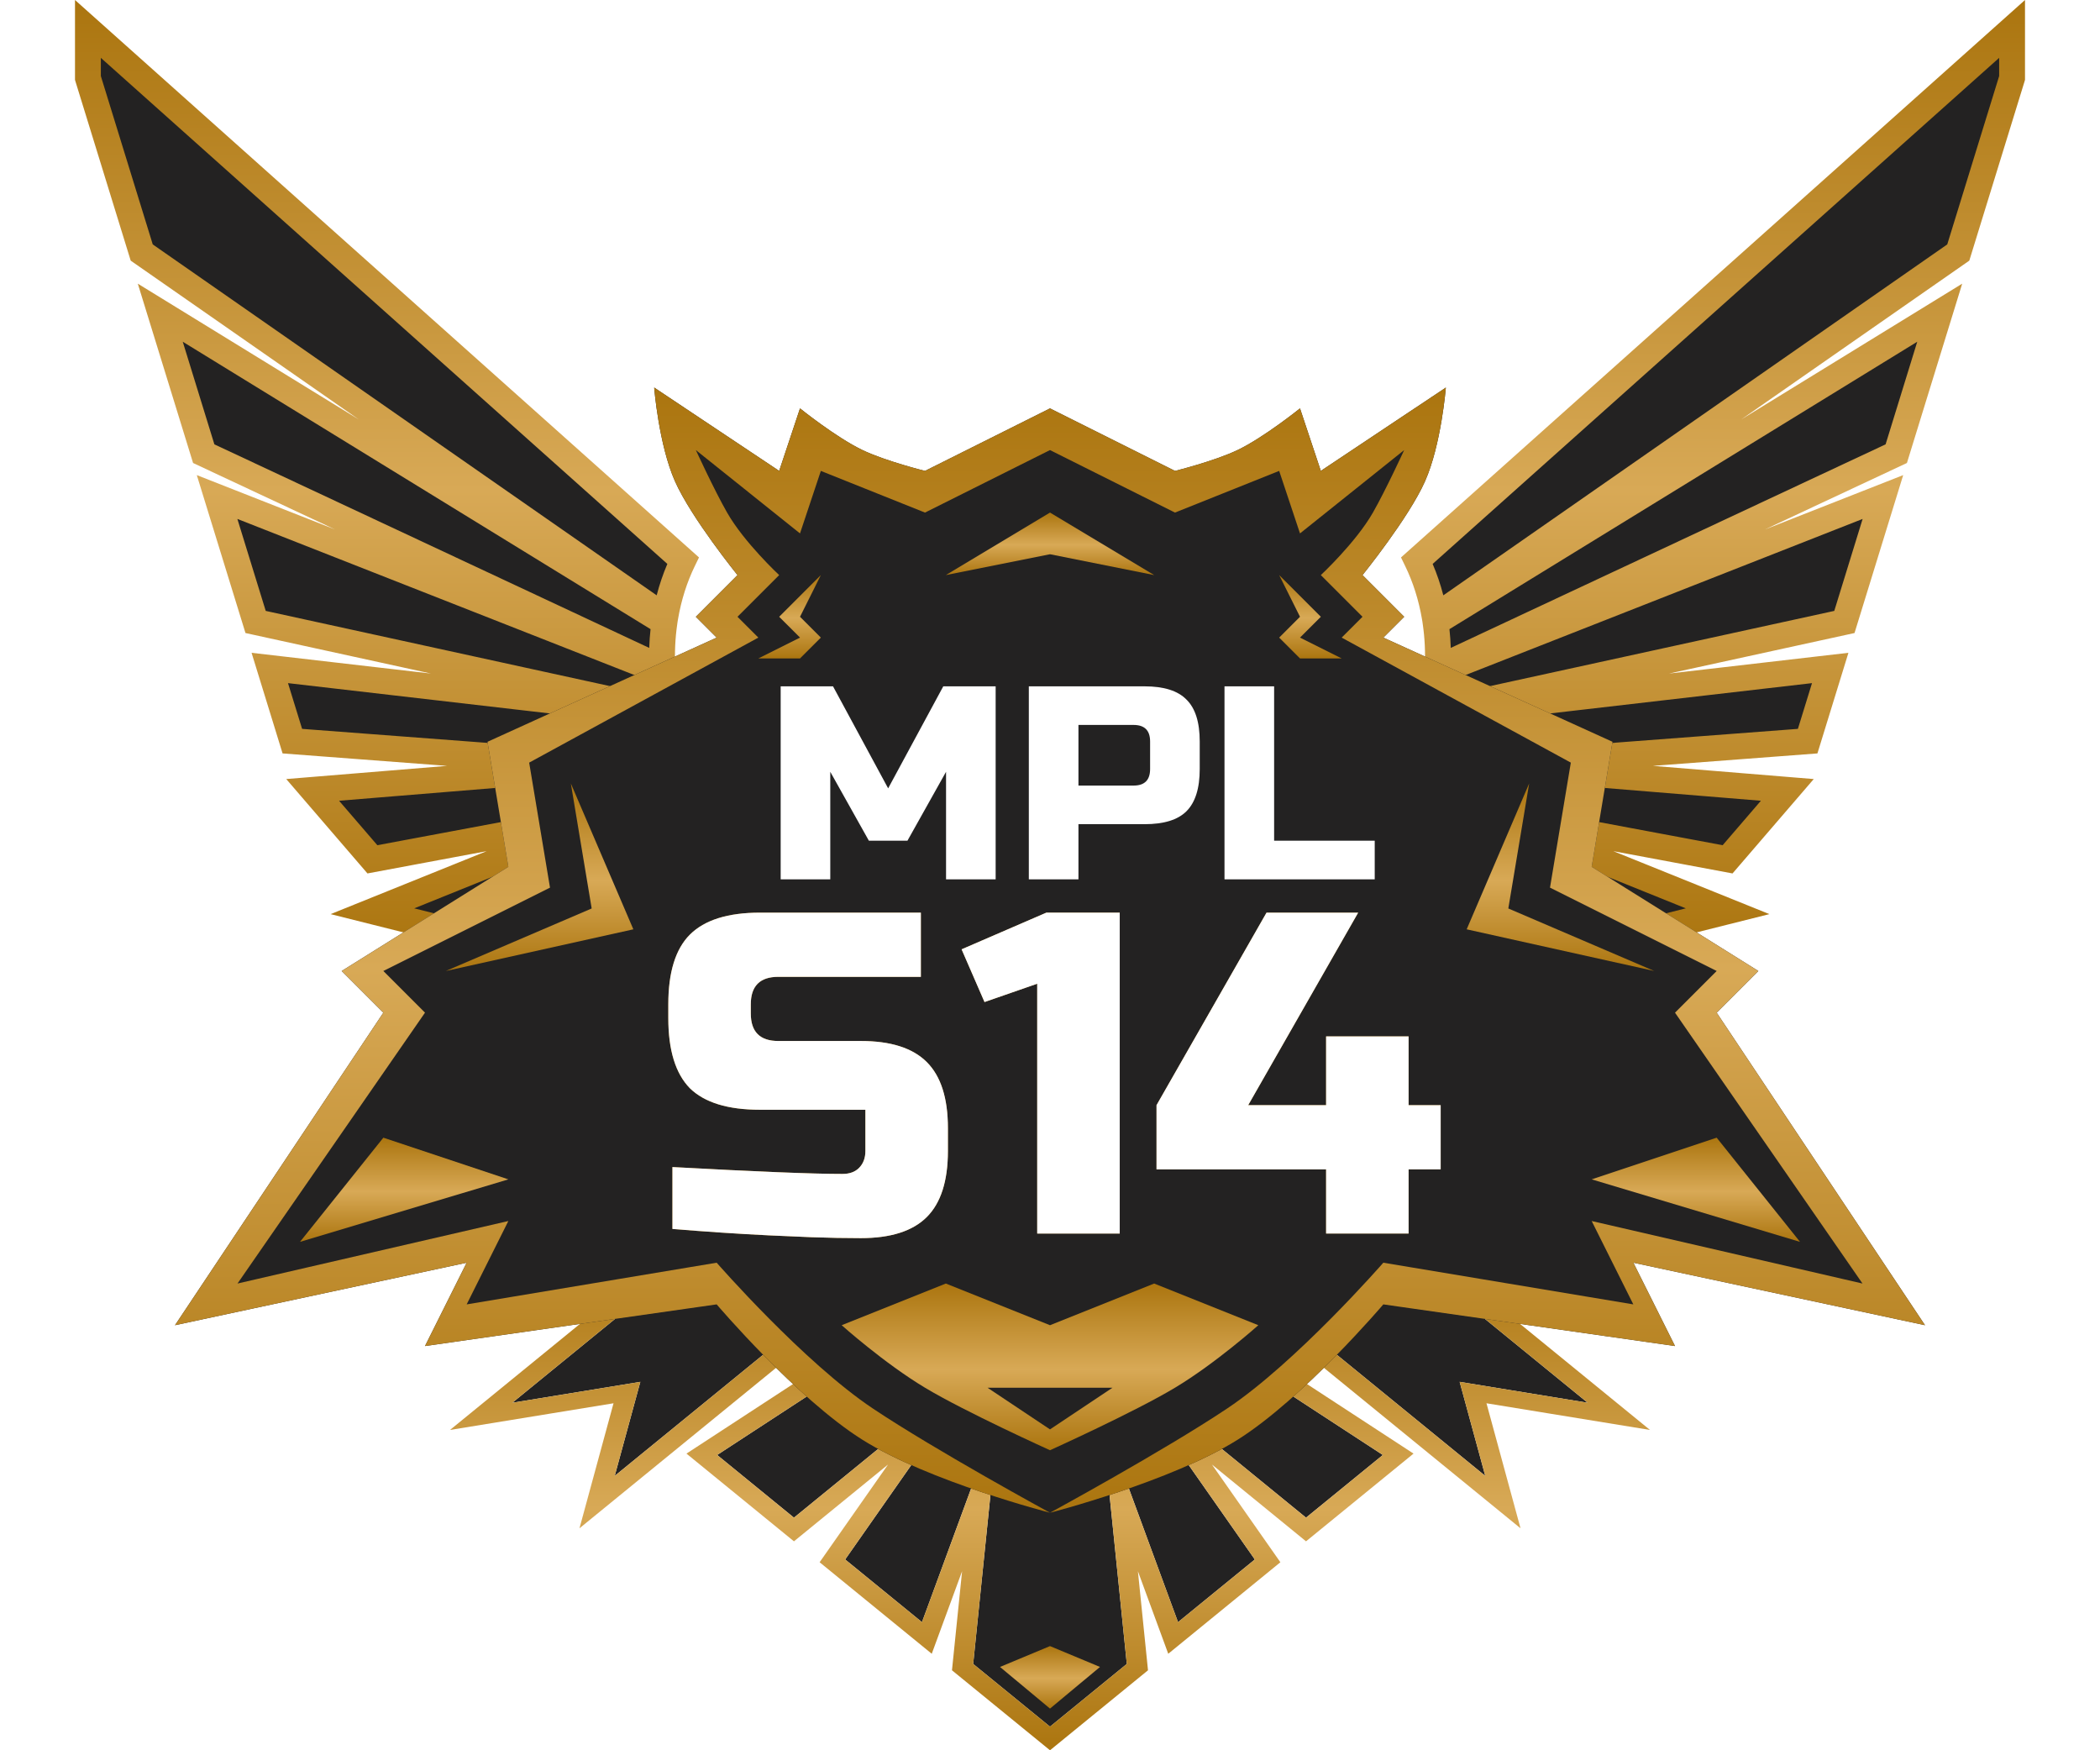 <svg width="84" height="70" viewBox="0 0 84 70" fill="none" xmlns="http://www.w3.org/2000/svg">
<g id="id14">
<g id="Group 338">
<path id="Subtract" fill-rule="evenodd" clip-rule="evenodd" d="M27.323 22.42L3.517 1.157V3.12L3.518 3.124L5.669 10.1L26.61 24.68C26.748 23.866 26.991 23.104 27.323 22.42ZM26.576 24.895L6.411 12.506L8.149 18.144L26.493 26.73C26.462 26.099 26.491 25.484 26.576 24.895ZM26.502 26.883L8.683 19.878L10.224 24.874L26.742 28.482C26.62 27.969 26.539 27.434 26.502 26.883ZM26.762 28.561L10.791 26.715L11.693 29.641L24.492 30.609L12.506 31.591L14.896 34.367L24.492 32.572L14.896 36.443L19.034 37.481H32.483V34.117C29.851 34.034 27.541 31.722 26.762 28.561Z" fill="#232222"/>
<path id="Subtract (Stroke)" fill-rule="evenodd" clip-rule="evenodd" d="M3 0L27.96 22.294L27.788 22.648C27.479 23.285 27.25 23.999 27.12 24.766L27.103 24.867L27.089 24.969C27.008 25.525 26.98 26.106 27.01 26.704L27.014 26.776L27.019 26.849C27.053 27.371 27.131 27.877 27.246 28.362L27.255 28.4L27.264 28.437C27.435 29.13 27.681 29.772 27.986 30.353L31.101 30.588L28.254 30.821C28.353 30.981 28.457 31.135 28.565 31.283L29.518 31.104L28.684 31.441C29.7 32.753 31.069 33.553 32.499 33.599L33 33.615V38H18.971L13.224 36.559L19.466 34.041L14.699 34.932L11.45 31.157L17.883 30.63L11.303 30.132L10.063 26.108L17.24 26.938L9.819 25.317L7.872 19.001L13.399 21.174L7.723 18.517L5.512 11.345L14.346 16.773L5.228 10.424L3.022 3.269L3 3.194V0ZM26.267 23.809C26.38 23.372 26.523 22.952 26.694 22.553L4.034 2.314V3.042L6.11 9.775L26.267 23.809ZM26.022 25.162L7.31 13.667L8.575 17.771L25.969 25.912C25.977 25.659 25.995 25.409 26.022 25.162ZM26.014 27.248L9.495 20.754L10.629 24.432L26.084 27.808C26.056 27.623 26.032 27.437 26.014 27.248ZM26.353 29.037L11.52 27.321L12.084 29.15L26.796 30.263C26.623 29.87 26.474 29.46 26.353 29.037ZM27.116 30.915L13.563 32.025L15.094 33.803L27.455 31.49C27.336 31.304 27.222 31.112 27.116 30.915ZM27.693 31.841L16.569 36.328L19.098 36.962H31.965V34.596C30.272 34.379 28.77 33.344 27.693 31.841Z" fill="url(#paint0_linear_2086_8637)"/>
</g>
<g id="Group 338_2">
<path id="Subtract_2" fill-rule="evenodd" clip-rule="evenodd" d="M56.677 22.42L80.483 1.157V3.12L80.482 3.124L78.331 10.1L57.39 24.68C57.252 23.866 57.009 23.104 56.677 22.42ZM57.423 24.895L77.589 12.506L75.851 18.144L57.507 26.73C57.538 26.099 57.509 25.484 57.423 24.895ZM57.498 26.883L75.317 19.878L73.776 24.874L57.258 28.482C57.38 27.969 57.461 27.434 57.498 26.883ZM57.239 28.561L73.209 26.715L72.307 29.641L59.508 30.609L71.494 31.591L69.104 34.367L59.508 32.572L69.104 36.443L64.966 37.481H51.517V34.117C54.149 34.034 56.459 31.722 57.239 28.561Z" fill="#232222"/>
<path id="Subtract (Stroke)_2" fill-rule="evenodd" clip-rule="evenodd" d="M81 0L56.04 22.294L56.212 22.648C56.521 23.285 56.75 23.999 56.88 24.766L56.897 24.867L56.911 24.969C56.992 25.525 57.02 26.106 56.99 26.704L56.986 26.776L56.981 26.849C56.947 27.371 56.87 27.877 56.754 28.362L56.745 28.4L56.736 28.437C56.565 29.13 56.319 29.772 56.014 30.353L52.899 30.588L55.746 30.821C55.647 30.981 55.543 31.135 55.435 31.283L54.482 31.104L55.316 31.441C54.3 32.753 52.931 33.553 51.501 33.599L51 33.615V38H65.029L70.776 36.559L64.534 34.041L69.301 34.932L72.55 31.157L66.117 30.63L72.697 30.132L73.937 26.108L66.76 26.938L74.181 25.317L76.128 19.001L70.601 21.174L76.277 18.517L78.488 11.345L69.654 16.773L78.772 10.424L80.978 3.269L81 3.194V0ZM57.733 23.809C57.62 23.372 57.477 22.952 57.306 22.553L79.966 2.314V3.042L77.89 9.775L57.733 23.809ZM57.978 25.162L76.69 13.667L75.424 17.771L58.031 25.912C58.023 25.659 58.005 25.409 57.978 25.162ZM57.986 27.248L74.505 20.754L73.371 24.432L57.916 27.808C57.944 27.623 57.968 27.437 57.986 27.248ZM57.647 29.037L72.48 27.321L71.916 29.15L57.204 30.263C57.377 29.87 57.526 29.46 57.647 29.037ZM56.885 30.915L70.436 32.025L68.906 33.803L56.545 31.49C56.664 31.304 56.778 31.112 56.885 30.915ZM56.307 31.841L67.431 36.328L64.902 36.962H52.035V34.596C53.728 34.379 55.23 33.344 56.307 31.841Z" fill="url(#paint1_linear_2086_8637)"/>
</g>
<g id="Group 334">
<path id="Union" fill-rule="evenodd" clip-rule="evenodd" d="M24.589 52.758L20.493 56.101L25.613 55.265L24.589 59.026L31.758 53.176L33.807 54.847L28.686 58.19L31.758 60.697L36.879 56.519H37.903L33.807 62.369L36.879 64.876L39.952 56.519L38.927 66.547L42 69.055L45.072 66.547L44.048 56.519L47.121 64.876L50.193 62.369L46.096 56.519H47.121L52.241 60.697L55.314 58.19L50.193 54.847L52.241 53.176L59.41 59.026L58.386 55.265L63.507 56.101L59.41 52.758V50.669H42H24.589V52.758Z" fill="#232222"/>
<path id="Union (Stroke)" fill-rule="evenodd" clip-rule="evenodd" d="M18 57.189L23.77 52.481V50H60.23V52.481L66 57.189L59.459 56.122L60.821 61.122L52.241 54.121L51.42 54.792L56.541 58.135L52.241 61.643L48.478 58.572L51.215 62.48L46.73 66.14L45.516 62.837L45.92 66.801L42 70L38.079 66.801L38.484 62.837L37.27 66.14L32.785 62.48L35.522 58.572L31.758 61.643L27.459 58.135L32.58 54.792L31.758 54.121L23.179 61.122L24.541 56.122L18 57.189ZM25.613 55.265L24.589 59.026L31.758 53.176L33.807 54.847L28.686 58.19L31.758 60.697L36.879 56.519H37.903L33.807 62.369L36.879 64.876L39.952 56.519L38.928 66.547L42 69.055L45.072 66.547L44.048 56.519L47.121 64.876L50.193 62.369L46.096 56.519H47.121L52.241 60.697L55.314 58.19L50.193 54.847L52.241 53.176L59.41 59.026L58.386 55.265L63.507 56.101L59.41 52.758V50.669H24.589V52.758L20.493 56.101L25.613 55.265Z" fill="url(#paint2_linear_2086_8637)"/>
<path id="Vector 426" d="M40 66.667L42 68.333L44 66.667L42 65.833L40 66.667Z" fill="url(#paint3_linear_2086_8637)"/>
</g>
<g id="Base">
<path id="Union_2" fill-rule="evenodd" clip-rule="evenodd" d="M42 16.333L37 18.833C37 18.833 35.428 18.444 34.5 18C33.442 17.494 32 16.333 32 16.333L31.167 18.833L26.167 15.5C26.167 15.5 26.349 17.786 27 19.25C27.651 20.715 29.5 23 29.5 23L27.834 24.667L28.667 25.5L19.5 29.667L20.334 34.667L13.667 38.833L15.334 40.5L7 53L18.667 50.5L17 53.833L28.667 52.167C28.667 52.167 31.867 55.93 34.5 57.583C37.162 59.255 42 60.5 42 60.5L42 60.5C42 60.5 46.839 59.255 49.5 57.583C52.133 55.93 55.333 52.167 55.333 52.167L67 53.833L65.334 50.5L77 53L68.667 40.5L70.334 38.833L63.667 34.667L64.5 29.667L55.333 25.5L56.167 24.667L54.5 23C54.5 23 56.349 20.715 57 19.25C57.651 17.786 57.834 15.5 57.834 15.5L52.833 18.833L52 16.333C52 16.333 50.559 17.494 49.5 18C48.572 18.444 47 18.833 47 18.833L42 16.333Z" fill="#232222"/>
<path id="Union_3" fill-rule="evenodd" clip-rule="evenodd" d="M37 20.5L42 18L47 20.5L51.167 18.833L52 21.333L56.167 18C56.167 18 55.427 19.607 54.917 20.5C54.232 21.699 52.833 23 52.833 23L54.5 24.667L53.667 25.5L62.833 30.5L62 35.5L68.667 38.833L67 40.5L74.5 51.333L63.667 48.833L65.333 52.167L55.333 50.5C55.333 50.5 51.861 54.48 49.083 56.333C46.541 58.03 42 60.5 42 60.5C42 60.5 46.839 59.255 49.5 57.583C52.133 55.93 55.333 52.167 55.333 52.167L67 53.833L65.334 50.5L77 53L68.667 40.5L70.334 38.833L63.667 34.667L64.5 29.667L55.333 25.5L56.167 24.667L54.5 23C54.5 23 56.349 20.715 57 19.25C57.651 17.786 57.834 15.5 57.834 15.5L52.833 18.833L52 16.333C52 16.333 50.559 17.494 49.5 18C48.572 18.444 47 18.833 47 18.833L42 16.333L37 18.833C37 18.833 35.428 18.444 34.5 18C33.442 17.494 32 16.333 32 16.333L31.167 18.833L26.167 15.5C26.167 15.5 26.349 17.786 27 19.25C27.651 20.715 29.5 23 29.5 23L27.834 24.667L28.667 25.5L19.5 29.667L20.334 34.667L13.667 38.833L15.334 40.5L7 53L18.667 50.5L17 53.833L28.667 52.167C28.667 52.167 31.867 55.93 34.5 57.583C37.162 59.255 42 60.5 42 60.5C42 60.5 37.46 58.03 34.917 56.333C32.14 54.48 28.667 50.5 28.667 50.5L18.667 52.167L20.334 48.833L9.5 51.333L17 40.5L15.334 38.833L22 35.5L21.167 30.5L30.334 25.5L29.5 24.667L31.167 23C31.167 23 29.768 21.699 29.084 20.5C28.573 19.607 27.834 18 27.834 18L32 21.333L32.834 18.833L37 20.5Z" fill="url(#paint4_linear_2086_8637)"/>
<g id="Group 159">
<path id="Vector 240" d="M12 49.667L15.334 45.5L20.334 47.167L12 49.667Z" fill="url(#paint5_linear_2086_8637)"/>
<path id="Vector 241" d="M23.667 36.333L22.834 31.333L25.334 37.167L17.834 38.833L23.667 36.333Z" fill="url(#paint6_linear_2086_8637)"/>
<path id="Vector 242" d="M32.001 25.5L31.167 24.667L32.834 23L32.001 24.667L32.834 25.5L32.001 26.333H30.334L32.001 25.5Z" fill="url(#paint7_linear_2086_8637)"/>
</g>
<g id="Group 160">
<path id="Union_4" fill-rule="evenodd" clip-rule="evenodd" d="M42 58C42.026 57.988 45.379 56.473 47 55.5C48.627 54.524 50.333 53 50.333 53L46.167 51.333L42 53L37.834 51.333L33.667 53C33.667 53 35.373 54.524 37 55.5C38.621 56.473 41.974 57.988 42 58V58C42 58 42 58 42 58C42 58 42 58 42 58V58Z" fill="url(#paint8_linear_2086_8637)"/>
<path id="Union_5" fill-rule="evenodd" clip-rule="evenodd" d="M42.001 20.5L46.167 23L42 22.167L37.834 23L42 20.5V20.5L42.001 20.5L42.001 20.5V20.5Z" fill="url(#paint9_linear_2086_8637)"/>
<path id="Vector 240_2" d="M72.001 49.667L68.667 45.5L63.667 47.167L72.001 49.667Z" fill="url(#paint10_linear_2086_8637)"/>
<path id="Vector 241_2" d="M60.333 36.333L61.167 31.333L58.667 37.167L66.167 38.833L60.333 36.333Z" fill="url(#paint11_linear_2086_8637)"/>
<path id="Vector 242_2" d="M52 25.5L52.834 24.667L51.167 23L52 24.667L51.167 25.5L52 26.333H53.667L52 25.5Z" fill="url(#paint12_linear_2086_8637)"/>
<path id="Union_6" fill-rule="evenodd" clip-rule="evenodd" d="M42 55.5H44.5L42 57.167V57.167L42 57.167L42 57.167V57.167L39.5 55.5H42H42Z" fill="#232222"/>
</g>
<g id="Group 333">
<g id="Group 155">
<g id="S14" filter="url(#filter0_f_2086_8637)">
<path d="M26.897 46.675C30.246 46.858 32.513 46.95 33.699 46.95C33.98 46.95 34.2 46.871 34.359 46.712C34.53 46.541 34.616 46.315 34.616 46.033V44.383H30.399C29.116 44.383 28.181 44.096 27.594 43.522C27.02 42.935 26.732 42 26.732 40.717V40.167C26.732 38.883 27.02 37.955 27.594 37.38C28.181 36.793 29.116 36.5 30.399 36.5H36.834V39.067H31.132C30.399 39.067 30.032 39.433 30.032 40.167V40.533C30.032 41.267 30.399 41.633 31.132 41.633H34.432C35.63 41.633 36.51 41.914 37.072 42.477C37.635 43.039 37.916 43.919 37.916 45.117V46.033C37.916 47.231 37.635 48.111 37.072 48.673C36.51 49.236 35.63 49.517 34.432 49.517C33.809 49.517 33.149 49.505 32.452 49.48L30.766 49.407C29.519 49.346 28.23 49.26 26.897 49.15V46.675ZM41.489 49.333V39.342L39.381 40.075L38.464 37.967L41.856 36.5H44.789V49.333H41.489ZM53.044 46.767H46.261V44.2L50.661 36.5H54.327L49.927 44.2H53.044V41.45H56.344V44.2H57.627V46.767H56.344V49.333H53.044V46.767Z" fill="url(#paint13_linear_2086_8637)"/>
</g>
<path id="S14_2" d="M26.897 46.675C30.246 46.858 32.513 46.95 33.699 46.95C33.98 46.95 34.2 46.871 34.359 46.712C34.53 46.541 34.616 46.315 34.616 46.033V44.383H30.399C29.116 44.383 28.181 44.096 27.594 43.522C27.02 42.935 26.732 42 26.732 40.717V40.167C26.732 38.883 27.02 37.955 27.594 37.38C28.181 36.793 29.116 36.5 30.399 36.5H36.834V39.067H31.132C30.399 39.067 30.032 39.433 30.032 40.167V40.533C30.032 41.267 30.399 41.633 31.132 41.633H34.432C35.63 41.633 36.51 41.914 37.072 42.477C37.635 43.039 37.916 43.919 37.916 45.117V46.033C37.916 47.231 37.635 48.111 37.072 48.673C36.51 49.236 35.63 49.517 34.432 49.517C33.809 49.517 33.149 49.505 32.452 49.48L30.766 49.407C29.519 49.346 28.23 49.26 26.897 49.15V46.675ZM41.489 49.333V39.342L39.381 40.075L38.464 37.967L41.856 36.5H44.789V49.333H41.489ZM53.044 46.767H46.261V44.2L50.661 36.5H54.327L49.927 44.2H53.044V41.45H56.344V44.2H57.627V46.767H56.344V49.333H53.044V46.767Z" fill="white"/>
</g>
<g id="Group 183">
<path id="MPL" d="M37.842 30.867L36.298 33.623H34.755L33.211 30.867V35.167H31.227V27.449H33.321L35.526 31.529L37.731 27.449H39.826V35.167H37.842V30.867ZM41.153 27.449H45.784C46.556 27.449 47.114 27.626 47.459 27.979C47.812 28.324 47.989 28.883 47.989 29.654V30.757C47.989 31.529 47.812 32.091 47.459 32.444C47.114 32.789 46.556 32.962 45.784 32.962H43.138V35.167H41.153V27.449ZM46.004 29.654C46.004 29.213 45.784 28.993 45.343 28.993H43.138V31.418H45.343C45.784 31.418 46.004 31.198 46.004 30.757V29.654ZM50.965 33.623H54.989V35.167H48.98V27.449H50.965V33.623Z" fill="white"/>
</g>
</g>
</g>
</g>
<defs>
<filter id="filter0_f_2086_8637" x="21.857" y="31.625" width="40.645" height="22.767" filterUnits="userSpaceOnUse" color-interpolation-filters="sRGB">
<feFlood flood-opacity="0" result="BackgroundImageFix"/>
<feBlend mode="normal" in="SourceGraphic" in2="BackgroundImageFix" result="shape"/>
<feGaussianBlur stdDeviation="2.437" result="effect1_foregroundBlur_2086_8637"/>
</filter>
<linearGradient id="paint0_linear_2086_8637" x1="18" y1="0" x2="18" y2="38" gradientUnits="userSpaceOnUse">
<stop stop-color="#AB750F"/>
<stop offset="0.516" stop-color="#D8A956"/>
<stop offset="1" stop-color="#AB750F"/>
</linearGradient>
<linearGradient id="paint1_linear_2086_8637" x1="66" y1="0" x2="66" y2="38" gradientUnits="userSpaceOnUse">
<stop stop-color="#AB750F"/>
<stop offset="0.516" stop-color="#D8A956"/>
<stop offset="1" stop-color="#AB750F"/>
</linearGradient>
<linearGradient id="paint2_linear_2086_8637" x1="42" y1="50" x2="42" y2="70" gradientUnits="userSpaceOnUse">
<stop stop-color="#AB750F"/>
<stop offset="0.516" stop-color="#D8A956"/>
<stop offset="1" stop-color="#AB750F"/>
</linearGradient>
<linearGradient id="paint3_linear_2086_8637" x1="42" y1="65.833" x2="42" y2="68.333" gradientUnits="userSpaceOnUse">
<stop stop-color="#AB750F"/>
<stop offset="0.516" stop-color="#D8A956"/>
<stop offset="1" stop-color="#AB750F"/>
</linearGradient>
<linearGradient id="paint4_linear_2086_8637" x1="42" y1="15.5" x2="42" y2="60.5" gradientUnits="userSpaceOnUse">
<stop stop-color="#AB750F"/>
<stop offset="0.516" stop-color="#D8A956"/>
<stop offset="1" stop-color="#AB750F"/>
</linearGradient>
<linearGradient id="paint5_linear_2086_8637" x1="16.167" y1="45.5" x2="16.167" y2="49.667" gradientUnits="userSpaceOnUse">
<stop stop-color="#AB750F"/>
<stop offset="0.516" stop-color="#D8A956"/>
<stop offset="1" stop-color="#AB750F"/>
</linearGradient>
<linearGradient id="paint6_linear_2086_8637" x1="21.584" y1="31.333" x2="21.584" y2="38.833" gradientUnits="userSpaceOnUse">
<stop stop-color="#AB750F"/>
<stop offset="0.516" stop-color="#D8A956"/>
<stop offset="1" stop-color="#AB750F"/>
</linearGradient>
<linearGradient id="paint7_linear_2086_8637" x1="31.584" y1="23" x2="31.584" y2="26.333" gradientUnits="userSpaceOnUse">
<stop stop-color="#AB750F"/>
<stop offset="0.516" stop-color="#D8A956"/>
<stop offset="1" stop-color="#AB750F"/>
</linearGradient>
<linearGradient id="paint8_linear_2086_8637" x1="42" y1="51.333" x2="42" y2="58" gradientUnits="userSpaceOnUse">
<stop stop-color="#AB750F"/>
<stop offset="0.516" stop-color="#D8A956"/>
<stop offset="1" stop-color="#AB750F"/>
</linearGradient>
<linearGradient id="paint9_linear_2086_8637" x1="42.001" y1="20.5" x2="42.001" y2="23" gradientUnits="userSpaceOnUse">
<stop stop-color="#AB750F"/>
<stop offset="0.516" stop-color="#D8A956"/>
<stop offset="1" stop-color="#AB750F"/>
</linearGradient>
<linearGradient id="paint10_linear_2086_8637" x1="67.834" y1="45.5" x2="67.834" y2="49.667" gradientUnits="userSpaceOnUse">
<stop stop-color="#AB750F"/>
<stop offset="0.516" stop-color="#D8A956"/>
<stop offset="1" stop-color="#AB750F"/>
</linearGradient>
<linearGradient id="paint11_linear_2086_8637" x1="62.417" y1="31.333" x2="62.417" y2="38.833" gradientUnits="userSpaceOnUse">
<stop stop-color="#AB750F"/>
<stop offset="0.516" stop-color="#D8A956"/>
<stop offset="1" stop-color="#AB750F"/>
</linearGradient>
<linearGradient id="paint12_linear_2086_8637" x1="52.417" y1="23" x2="52.417" y2="26.333" gradientUnits="userSpaceOnUse">
<stop stop-color="#AB750F"/>
<stop offset="0.516" stop-color="#D8A956"/>
<stop offset="1" stop-color="#AB750F"/>
</linearGradient>
<linearGradient id="paint13_linear_2086_8637" x1="24.686" y1="43" x2="58.413" y2="43" gradientUnits="userSpaceOnUse">
<stop stop-color="#AB750F"/>
<stop offset="0.516" stop-color="#D8A956"/>
<stop offset="1" stop-color="#AB750F"/>
</linearGradient>
</defs>
</svg>
